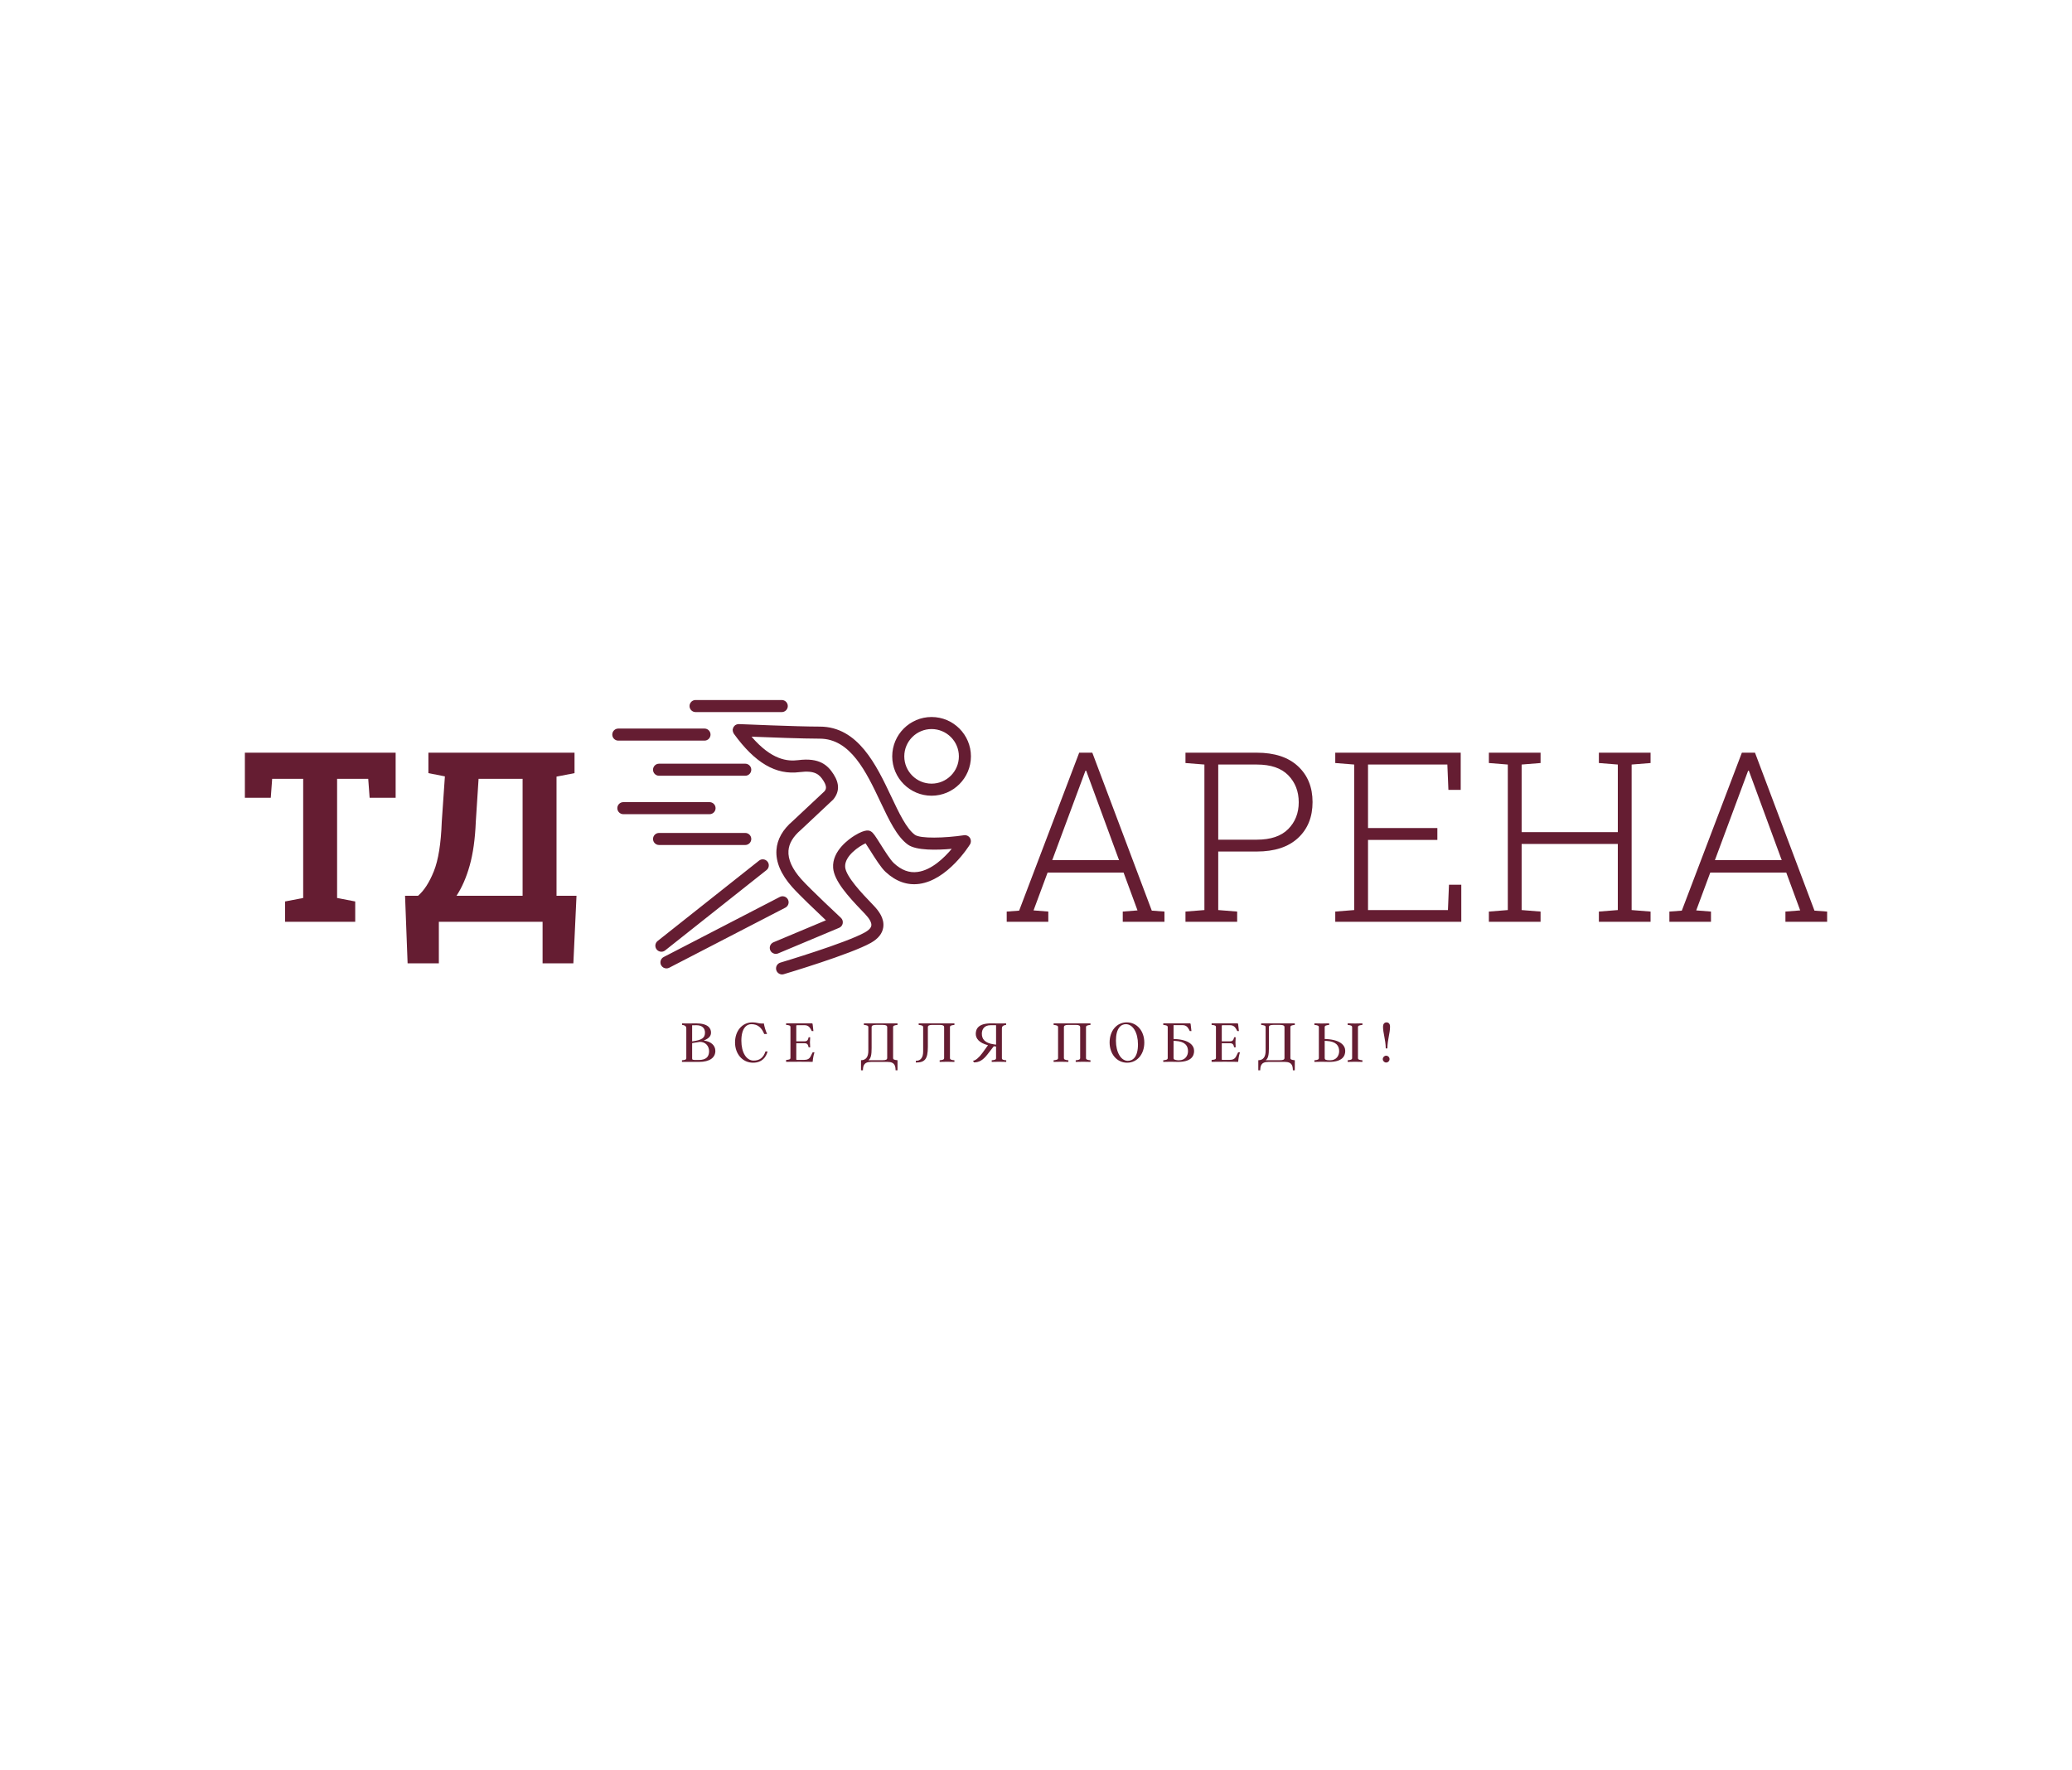 <svg
	xmlns:mydata="http://www.w3.org/2000/svg"
	mydata:contrastcolor="63666A"
	mydata:template="SingleColorHex1"
	mydata:presentation="2.5"
	mydata:layouttype="undefined"
	mydata:specialfontid="undefined"
	mydata:id1="202"
	mydata:id2="307"
	mydata:companyname="ТД Арена"
	mydata:companytagline="Все для победы!"
	version="1.1"
	xmlns="http://www.w3.org/2000/svg"
	xmlns:xlink="http://www.w3.org/1999/xlink"
	viewBox="0 0 550 470"
>
	<g
		fill="none"
		fill-rule="none"
		stroke="none"
		stroke-width="1"
		stroke-linecap="butt"
		stroke-linejoin="miter"
		stroke-miterlimit="10"
		stroke-dasharray=""
		stroke-dashoffset="0"
		font-family="none"
		font-weight="none"
		font-size="none"
		text-anchor="none"
		style="mix-blend-mode: normal"
	>
		<g data-paper-data='{"isGlobalGroup":true}'>
			<g
				data-paper-data='{"isSecondaryText":true}'
				fill="#651d32"
				fill-rule="nonzero"
			>
				<path
					d="M186.805,276.257c1.466,-0.593 1.928,-1.252 1.928,-2.126c0,-1.087 -0.709,-2.439 -4.004,-2.439c-1.005,0 -2.241,0.066 -3.674,0v0.412c0.89,0.099 1.12,0.445 1.12,0.923v7.876c0,0.412 -0.28,0.527 -1.153,0.593v0.428h4.564c2.785,0 4.3,-1.12 4.3,-2.916c0,-1.466 -1.17,-2.521 -3.081,-2.752zM183.724,272.204c0.297,-0.016 0.544,-0.016 1.153,-0.016c1.631,0 2.257,0.923 2.257,1.944c0,1.417 -0.758,1.994 -3.411,2.356zM185.487,281.414h-0.807c-0.906,0 -0.956,-0.082 -0.956,-0.494v-3.987l2.043,-0.33c1.532,0 2.455,1.137 2.455,2.472c0,1.499 -0.807,2.34 -2.735,2.34z"
					data-paper-data='{"glyphName":"В","glyphIndex":0,"firstGlyphOfWord":true,"word":1}'
				></path>
				<path
					d="M203.184,279.157c-0.527,1.648 -1.565,2.422 -3.131,2.422c-1.944,0 -3.262,-2.158 -3.262,-5.289c0,-3.328 1.401,-4.383 2.636,-4.383c1.78,0 2.752,0.972 3.427,2.603h0.758c-0.445,-1.005 -0.676,-1.862 -0.857,-2.801c-0.231,0.033 -0.33,0.033 -0.494,0.033c-1.005,0 -1.318,-0.313 -2.537,-0.313c-2.735,0 -4.614,2.29 -4.614,5.322c0,3.048 1.977,5.388 4.778,5.388c2.439,0 3.477,-1.532 3.856,-2.982z"
					data-paper-data='{"glyphName":"С","glyphIndex":1,"word":1}'
				></path>
				<path
					d="M215.718,279.371l-0.527,1.055c-0.33,0.676 -0.84,0.972 -1.812,0.972h-1.862c-0.082,0 -0.148,-0.049 -0.148,-0.132v-4.3h2.158c0.824,0 0.972,0.428 1.12,1.087h0.412c-0.082,-0.89 -0.082,-1.78 0,-2.669h-0.412c-0.148,0.643 -0.297,1.087 -1.12,1.087h-2.158v-4.136c0,-0.082 0.066,-0.148 0.148,-0.148h2.043c0.807,0 1.302,0.346 1.747,1.203l0.165,0.346h0.445l-0.198,-1.747c-0.033,-0.247 -0.066,-0.297 -0.28,-0.297h-6.772v0.412c0.873,0.066 1.153,0.181 1.153,0.593v8.14c0,0.412 -0.28,0.494 -1.153,0.577v0.494c2.422,-0.033 4.581,-0.033 7.052,0c0.066,-0.84 0.198,-1.648 0.478,-2.537z"
					data-paper-data='{"glyphName":"Е","glyphIndex":2,"lastGlyphOfWord":true,"word":1}'
				></path>
				<path
					d="M238.238,272.105v-0.412h-8.93v0.412c0.873,0.099 1.186,0.198 1.186,0.61v6.278c0,1.549 -0.593,2.488 -1.944,2.488v2.669h0.511c0.033,-1.005 0.115,-2.224 2.158,-2.224h4.366c2.043,0 2.109,1.219 2.142,2.224h0.511v-2.669c-0.857,-0.082 -1.17,-0.181 -1.17,-0.593v-8.173c0,-0.412 0.313,-0.511 1.17,-0.61zM230.527,281.48c0.659,-0.494 0.84,-1.466 0.84,-3.213v-5.553c0,-0.412 0.313,-0.61 1.17,-0.61h1.78c0.873,0 1.186,0.198 1.186,0.61v8.173c0,0.412 -0.313,0.593 -1.186,0.593z"
					data-paper-data='{"glyphName":"Д","glyphIndex":3,"firstGlyphOfWord":true,"word":2}'
				></path>
				<path
					d="M253.348,272.105v-0.412h-3.921h-5.569v0.412c0.873,0.099 1.186,0.198 1.186,0.61v6.442c0,1.549 -0.593,2.488 -1.944,2.488v0.445c2.323,0 3.197,-0.791 3.197,-4.185v-5.19c0,-0.412 0.313,-0.61 1.186,-0.61h1.944c0.873,0 1.186,0.198 1.186,0.61v8.173c0,0.412 -0.313,0.527 -1.186,0.61v0.428c1.285,-0.049 2.636,-0.049 3.921,0v-0.428c-0.873,-0.082 -1.186,-0.198 -1.186,-0.61v-8.173c0,-0.412 0.313,-0.511 1.186,-0.61z"
					data-paper-data='{"glyphName":"Л","glyphIndex":4,"word":2}'
				></path>
				<path
					d="M265.949,280.904v-7.876c0,-0.478 0.231,-0.824 1.12,-0.923v-0.412c-1.433,0.066 -2.933,0 -3.971,0c-3.328,0 -4.086,1.401 -4.086,2.801c0,1.17 0.84,2.389 3.246,2.999l-1.483,2.06c-0.89,1.236 -1.878,2.043 -2.504,2.076l0.28,0.428c1.351,0 2.373,-0.593 3.559,-2.109l1.681,-2.175c0.049,0 0.099,0.016 0.148,0.016l0.461,0.049v3.065c0,0.412 -0.28,0.527 -1.153,0.593v0.428c1.285,-0.049 2.57,-0.049 3.856,0v-0.428c-0.873,-0.066 -1.153,-0.181 -1.153,-0.593zM264.4,277.345l-0.494,-0.066c-2.554,-0.346 -3.279,-1.45 -3.279,-2.85c0,-1.203 0.692,-2.241 2.29,-2.241h1.483z"
					data-paper-data='{"glyphName":"Я","glyphIndex":5,"lastGlyphOfWord":true,"word":2}'
				></path>
				<path
					d="M289.461,272.105v-0.412h-3.921h-5.866v0.412c0.873,0.099 1.186,0.198 1.186,0.61v8.173c0,0.412 -0.313,0.527 -1.186,0.61v0.428c1.285,-0.049 2.636,-0.049 3.921,0v-0.428c-0.873,-0.082 -1.186,-0.198 -1.186,-0.61v-8.173c0,-0.412 0.313,-0.61 1.186,-0.61h1.944c0.873,0 1.186,0.198 1.186,0.61v8.173c0,0.412 -0.313,0.527 -1.186,0.61v0.428c1.285,-0.049 2.636,-0.049 3.921,0v-0.428c-0.873,-0.082 -1.186,-0.198 -1.186,-0.61v-8.173c0,-0.412 0.313,-0.511 1.186,-0.61z"
					data-paper-data='{"glyphName":"П","glyphIndex":6,"firstGlyphOfWord":true,"word":3}'
				></path>
				<path
					d="M299.103,271.429c-2.735,0 -4.564,2.307 -4.564,5.322c0,3.048 1.911,5.388 4.646,5.388c2.735,0 4.564,-2.323 4.564,-5.338c0,-3.048 -1.911,-5.371 -4.646,-5.371zM299.366,281.645c-1.796,0 -3.147,-2.241 -3.147,-5.355c0,-3.328 1.351,-4.383 2.62,-4.383c1.878,0 3.229,2.241 3.229,5.371c0,3.328 -1.351,4.366 -2.702,4.366z"
					data-paper-data='{"glyphName":"О","glyphIndex":7,"word":3}'
				></path>
				<path
					d="M311.958,275.862l-0.445,-0.016v-3.674h2.389c0.807,0 1.302,0.362 1.747,1.219l0.165,0.346h0.445l-0.198,-1.747c-0.033,-0.247 -0.066,-0.297 -0.28,-0.297h-7.003v0.412c0.873,0.099 1.186,0.198 1.186,0.61v8.173c0,0.412 -0.313,0.527 -1.186,0.61v0.428c1.285,-0.049 2.636,-0.049 3.921,0c3.444,0 4.268,-1.499 4.268,-2.916c0,-1.466 -1.285,-2.949 -5.009,-3.147zM312.979,281.497h-0.297c-0.857,-0.082 -1.17,-0.198 -1.17,-0.61v-4.548l0.494,0.016c2.554,0.132 3.345,1.285 3.345,2.719c0,1.219 -0.758,2.422 -2.373,2.422z"
					data-paper-data='{"glyphName":"Б","glyphIndex":8,"word":3}'
				></path>
				<path
					d="M328.664,279.371l-0.527,1.055c-0.33,0.676 -0.84,0.972 -1.812,0.972h-1.862c-0.082,0 -0.148,-0.049 -0.148,-0.132v-4.3h2.158c0.824,0 0.972,0.428 1.12,1.087h0.412c-0.082,-0.89 -0.082,-1.78 0,-2.669h-0.412c-0.148,0.643 -0.297,1.087 -1.12,1.087h-2.158v-4.136c0,-0.082 0.066,-0.148 0.148,-0.148h2.043c0.807,0 1.302,0.346 1.747,1.203l0.165,0.346h0.445l-0.198,-1.747c-0.033,-0.247 -0.066,-0.297 -0.28,-0.297h-6.772v0.412c0.873,0.066 1.153,0.181 1.153,0.593v8.14c0,0.412 -0.28,0.494 -1.153,0.577v0.494c2.422,-0.033 4.581,-0.033 7.052,0c0.066,-0.84 0.198,-1.648 0.478,-2.537z"
					data-paper-data='{"glyphName":"Е","glyphIndex":9,"word":3}'
				></path>
				<path
					d="M343.697,272.105v-0.412h-8.93v0.412c0.873,0.099 1.186,0.198 1.186,0.61v6.278c0,1.549 -0.593,2.488 -1.944,2.488v2.669h0.511c0.033,-1.005 0.115,-2.224 2.158,-2.224h4.366c2.043,0 2.109,1.219 2.142,2.224h0.511v-2.669c-0.857,-0.082 -1.17,-0.181 -1.17,-0.593v-8.173c0,-0.412 0.313,-0.511 1.17,-0.61zM335.985,281.48c0.659,-0.494 0.84,-1.466 0.84,-3.213v-5.553c0,-0.412 0.313,-0.61 1.17,-0.61h1.78c0.873,0 1.186,0.198 1.186,0.61v8.173c0,0.412 -0.313,0.593 -1.186,0.593z"
					data-paper-data='{"glyphName":"Д","glyphIndex":10,"word":3}'
				></path>
				<path
					d="M352.077,275.862l-0.445,-0.016v-3.131c0,-0.412 0.313,-0.511 1.186,-0.61v-0.412c-1.285,0.049 -2.636,0.049 -3.921,0v0.412c0.873,0.099 1.186,0.198 1.186,0.61v8.173c0,0.412 -0.313,0.527 -1.186,0.61v0.428c1.285,-0.049 2.636,-0.049 3.921,0c3.444,0 4.268,-1.499 4.268,-2.916c0,-1.466 -1.285,-2.949 -5.009,-3.147zM360.463,280.887v-8.173c0,-0.412 0.313,-0.511 1.186,-0.61v-0.412c-1.285,0.049 -2.636,0.049 -3.921,0v0.412c0.873,0.099 1.186,0.198 1.186,0.61v8.173c0,0.412 -0.313,0.527 -1.186,0.61v0.428c1.285,-0.049 2.636,-0.049 3.921,0v-0.428c-0.873,-0.082 -1.186,-0.198 -1.186,-0.61zM353.098,281.497c-1.087,0 -1.466,-0.115 -1.466,-0.61v-4.548l0.494,0.016c2.554,0.132 3.345,1.285 3.345,2.719c0,1.219 -0.758,2.422 -2.373,2.422z"
					data-paper-data='{"glyphName":"Ы","glyphIndex":11,"word":3}'
				></path>
				<path
					d="M367.841,278.35h0.428c0.049,-2.472 0.709,-4.004 0.709,-5.8c0,-0.61 -0.297,-1.12 -0.923,-1.12c-0.626,0 -0.939,0.511 -0.939,1.12c0,1.796 0.676,3.328 0.725,5.8zM367.94,282.09c0.494,0 0.906,-0.412 0.906,-0.906c0,-0.494 -0.412,-0.906 -0.906,-0.906c-0.478,0 -0.89,0.412 -0.89,0.906c0,0.494 0.412,0.906 0.89,0.906z"
					data-paper-data='{"glyphName":"!","glyphIndex":12,"lastGlyphOfWord":true,"word":3}'
				></path>
			</g>
			<g data-paper-data='{"isPrimaryText":true}'>
				<path
					d="M65,244.726M105.021,199.833v11.963h-6.907l-0.37,-5.026h-8.263v31.635l4.81,0.925v5.396h-18.623v-5.396l4.81,-0.925v-31.635h-8.232l-0.37,5.026h-6.876v-11.963z"
					data-paper-data='{"glyphName":"Т","glyphIndex":0,"firstGlyphOfWord":true,"word":1}'
					fill="#651d32"
					fill-rule="nonzero"
				></path>
				<path
					d="M152.196,255.765h-8.171v-11.038h-27.534v11.038h-8.294l-0.678,-17.945h3.453c1.603,-1.377 3.001,-3.551 4.193,-6.521c1.192,-2.97 1.891,-7.333 2.097,-13.089l0.833,-12.087l-4.378,-0.863v-5.427h38.788v5.427l-4.779,0.925v31.635h5.303zM126.296,218.21c-0.185,4.543 -0.725,8.402 -1.619,11.578c-0.894,3.176 -2.061,5.853 -3.5,8.032h17.544v-31.049h-11.686z"
					data-paper-data='{"glyphName":"Д","glyphIndex":1,"lastGlyphOfWord":true,"word":1}'
					fill="#651d32"
					fill-rule="nonzero"
				></path>
				<path
					d="M267.225,244.726M267.225,242.013l3.299,-0.247l15.941,-41.933h3.484l15.787,41.933l3.361,0.247v2.713h-11.069v-2.713l3.916,-0.308l-3.7,-10.052h-20.165l-3.731,10.052l3.916,0.308v2.713h-11.038zM279.312,228.354h17.729l-8.726,-23.742h-0.185z"
					data-paper-data='{"glyphName":"А","glyphIndex":2,"firstGlyphOfWord":true,"fontStyleEffect":true,"word":2}'
					fill="#651d32"
					fill-rule="nonzero"
				></path>
				<path
					d="M314.678,244.726M333.609,199.833c4.707,0 8.351,1.197 10.93,3.592c2.58,2.395 3.87,5.565 3.87,9.512c0,3.988 -1.29,7.174 -3.87,9.558c-2.58,2.384 -6.223,3.577 -10.93,3.577h-10.237v15.54l5.026,0.401v2.713h-13.721v-2.713l5.026,-0.401v-38.634l-5.026,-0.401v-2.744h5.026zM323.373,222.927h10.237c3.7,0 6.48,-0.94 8.34,-2.821c1.86,-1.881 2.79,-4.25 2.79,-7.107c0,-2.878 -0.925,-5.267 -2.775,-7.169c-1.85,-1.901 -4.635,-2.852 -8.356,-2.852h-10.237z"
					data-paper-data='{"glyphName":"Р","glyphIndex":3,"fontStyleEffect":true,"word":2}'
					fill="#651d32"
					fill-rule="nonzero"
				></path>
				<path
					d="M354.437,244.726M381.539,222.989h-18.407v18.623h21.213l0.278,-6.722h3.268v9.836h-33.454v-2.713l5.026,-0.401v-38.634l-5.026,-0.401v-2.744h5.026h28.274v9.867h-3.268l-0.278,-6.722h-21.059v16.866h18.407z"
					data-paper-data='{"glyphName":"Е","glyphIndex":4,"fontStyleEffect":true,"word":2}'
					fill="#651d32"
					fill-rule="nonzero"
				></path>
				<path
					d="M395.214,244.726M395.214,202.577v-2.744h13.721v2.744l-5.026,0.401v17.945h25.53v-17.945l-5.026,-0.401v-2.744h5.026h3.669h5.026v2.744l-5.026,0.401v38.634l5.026,0.401v2.713h-13.721v-2.713l5.026,-0.401v-17.544h-25.53v17.544l5.026,0.401v2.713h-13.721v-2.713l5.026,-0.401v-38.634z"
					data-paper-data='{"glyphName":"Н","glyphIndex":5,"fontStyleEffect":true,"word":2}'
					fill="#651d32"
					fill-rule="nonzero"
				></path>
				<path
					d="M443.129,244.726M443.129,242.013l3.299,-0.247l15.941,-41.933h3.484l15.787,41.933l3.361,0.247v2.713h-11.069v-2.713l3.916,-0.308l-3.7,-10.052h-20.165l-3.731,10.052l3.916,0.308v2.713h-11.038zM455.215,228.354h17.729l-8.726,-23.742h-0.185z"
					data-paper-data='{"glyphName":"А","glyphIndex":6,"lastGlyphOfWord":true,"fontStyleEffect":true,"word":2}'
					fill="#651d32"
					fill-rule="nonzero"
				></path>
				<g
					data-paper-data='{"isIcon":"true","iconType":"icon","rawIconId":"1153990","selectedEffects":{"container":"","transformation":"","pattern":""},"fillRule":"evenodd","bounds":{"x":162.52525467613816,"y":185.8505042336145,"width":95.20359381649081,"height":72.85873436601784},"iconStyle":"icon-in-text"}'
					fill="#651d32"
					fill-rule="evenodd"
				>
					<path
						d="M183.034,187.451c0,-0.884 0.716,-1.6 1.6,-1.6h22.881c0.88,0 1.6,0.716 1.6,1.6c0,0.884 -0.716,1.6 -1.6,1.6h-22.881c-0.88,0 -1.6,-0.716 -1.6,-1.6zM236.836,200.807c0,-5.764 4.688,-10.448 10.444,-10.448c5.764,0 10.448,4.688 10.448,10.448c0,5.76 -4.688,10.448 -10.448,10.448c-5.756,0 -10.444,-4.688 -10.444,-10.448zM255.893,221.748c-5.152,0.764 -11.584,0.94 -13.032,-0.112c-2.252,-1.644 -4.224,-5.8 -6.3,-10.196c-3.912,-8.256 -8.768,-18.533 -18.961,-18.533c-6.132,0 -21.301,-0.664 -21.453,-0.668c-0.047,-0.005 -0.09,0.004 -0.133,0.014c-0.03,0.006 -0.06,0.013 -0.091,0.014c-0.092,0.008 -0.176,0.012 -0.268,0.036c-0.152,0.04 -0.284,0.108 -0.416,0.192c-0.032,0.02 -0.068,0.024 -0.1,0.044c-0.016,0.012 -0.02,0.028 -0.036,0.036c-0.108,0.088 -0.192,0.192 -0.276,0.304c-0.052,0.064 -0.104,0.124 -0.144,0.196c-0.048,0.088 -0.072,0.184 -0.104,0.284c-0.032,0.104 -0.068,0.208 -0.08,0.32c0,0.028 -0.02,0.056 -0.02,0.088c-0.002,0.044 0.007,0.084 0.017,0.124c0.006,0.025 0.012,0.05 0.015,0.076c0.008,0.112 0.016,0.216 0.048,0.324c0.032,0.108 0.08,0.2 0.136,0.296c0.032,0.06 0.044,0.128 0.084,0.188c5.62,7.78 11.172,11.04 17.481,10.216c4.152,-0.52 5.28,0.672 6.328,2.308c1.107,1.744 0.569,2.406 0.256,2.791l-0.004,0.005l-8.388,7.86c-2.688,2.284 -4.148,4.872 -4.344,7.688c-0.224,3.18 1.184,6.504 4.184,9.876c1.788,2.012 6.376,6.388 8.944,8.812l-13.925,5.84c-0.812,0.344 -1.196,1.28 -0.856,2.096c0.256,0.608 0.852,0.98 1.476,0.98c0.208,0 0.416,-0.044 0.62,-0.124l16.197,-6.796c0.5,-0.212 0.86,-0.66 0.952,-1.196c0.096,-0.536 -0.084,-1.084 -0.484,-1.452c-0.08,-0.076 -8.14,-7.596 -10.536,-10.284c-2.404,-2.704 -3.544,-5.24 -3.384,-7.528c0.132,-1.924 1.22,-3.764 3.28,-5.524l8.58,-8.052c1.68,-2.012 1.72,-4.208 0.12,-6.712c-1.52,-2.388 -3.724,-4.5 -9.428,-3.76c-2.816,0.34 -6.996,-0.012 -12.356,-6.236c4.908,0.196 13.737,0.528 18.105,0.528c8.164,0 12.364,8.872 16.069,16.701c2.36,4.984 4.396,9.288 7.312,11.416c2.24,1.632 7.792,1.48 11.656,1.132c-2.056,2.444 -5.38,5.644 -9.04,6.132c-2.248,0.32 -4.324,-0.472 -6.352,-2.36c-0.9,-0.836 -2.424,-3.264 -3.544,-5.036c-1.452,-2.308 -1.9,-2.988 -2.488,-3.34c-0.388,-0.236 -1.312,-0.792 -4.368,1.084c-1.416,0.872 -6.016,4.068 -5.692,8.576c0.248,3.408 3.936,7.516 7.704,11.436l0.772,0.808c1.22,1.292 1.776,2.332 1.664,3.092c-0.116,0.756 -0.98,1.388 -1.688,1.784c-5.06,2.844 -22.285,7.984 -22.461,8.036c-0.848,0.252 -1.328,1.144 -1.08,1.992c0.208,0.696 0.844,1.144 1.536,1.144c0.152,0 0.304,-0.024 0.456,-0.068c0.724,-0.216 17.749,-5.296 23.117,-8.316c1.924,-1.084 3.032,-2.46 3.28,-4.092c0.368,-2.412 -1.252,-4.448 -2.5,-5.768l-0.792,-0.832c-2.156,-2.244 -6.636,-6.912 -6.816,-9.444c-0.212,-2.928 3.748,-5.548 5.416,-6.292c0.348,0.508 0.816,1.256 1.228,1.904c1.344,2.136 2.868,4.556 4.072,5.676c2.74,2.548 5.756,3.624 8.96,3.188c7.516,-1.008 13.225,-10.096 13.461,-10.484c0.328,-0.532 0.32,-1.204 -0.024,-1.724c-0.328,-0.524 -0.94,-0.8 -1.56,-0.708zM188.606,195.027c0,0.884 -0.716,1.6 -1.6,1.6h-22.881c-0.88,0 -1.6,-0.716 -1.6,-1.6c0,-0.884 0.716,-1.6 1.6,-1.6h22.881c0.88,0 1.6,0.716 1.6,1.6zM240.036,200.807c0,3.996 3.248,7.244 7.244,7.244c3.996,0 7.248,-3.248 7.248,-7.244c0,-3.996 -3.252,-7.248 -7.248,-7.248c-3.996,0 -7.244,3.252 -7.244,7.248zM174.942,205.955c-0.88,0 -1.6,-0.716 -1.6,-1.6c0,-0.88 0.716,-1.6 1.6,-1.6h22.881c0.88,0 1.6,0.716 1.6,1.6c0,0.884 -0.716,1.6 -1.6,1.6zM188.346,212.96c0.88,0 1.6,0.716 1.6,1.6c0,0.884 -0.72,1.6 -1.6,1.6h-22.881c-0.88,0 -1.6,-0.72 -1.6,-1.6c0,-0.88 0.716,-1.6 1.6,-1.6zM199.423,222.74c0,0.88 -0.716,1.6 -1.6,1.6h-22.881c-0.88,0 -1.6,-0.72 -1.6,-1.6c0,-0.88 0.716,-1.6 1.6,-1.6h22.881c0.88,0 1.6,0.72 1.6,1.6zM203.467,231l-26.913,21.329c-0.292,0.236 -0.644,0.348 -0.996,0.348c-0.472,0 -0.936,-0.208 -1.252,-0.608c-0.552,-0.692 -0.436,-1.696 0.26,-2.248l26.913,-21.329c0.688,-0.556 1.696,-0.432 2.248,0.26c0.552,0.692 0.436,1.696 -0.26,2.248zM207.003,238.128c0.776,-0.4 1.748,-0.1 2.156,0.688c0.404,0.784 0.096,1.748 -0.688,2.156l-30.833,15.953c-0.236,0.12 -0.484,0.18 -0.736,0.18c-0.576,0 -1.136,-0.316 -1.42,-0.868c-0.404,-0.784 -0.096,-1.748 0.688,-2.156z"
						data-paper-data='{"isPathIcon":true}'
					></path>
				</g>
			</g>
		</g>
	</g>
</svg>